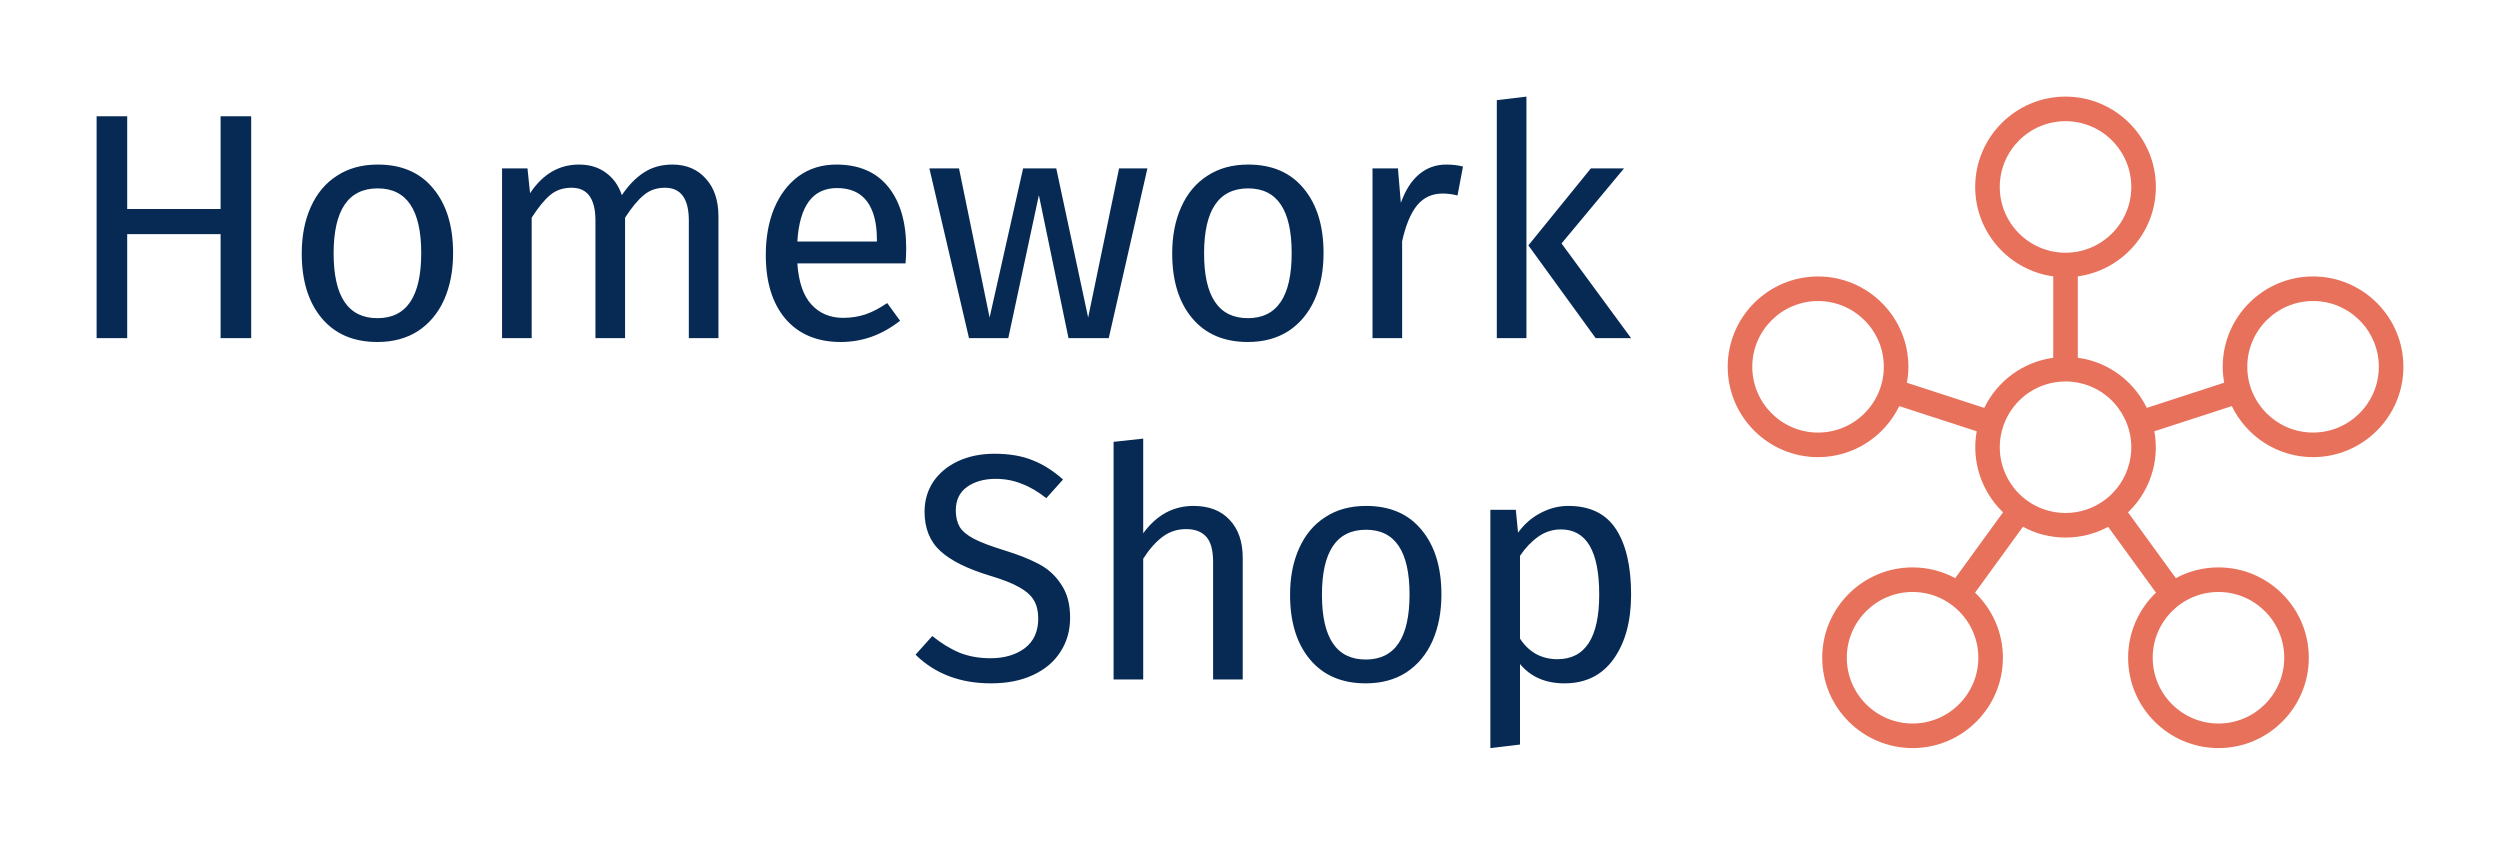<svg version="1.1" xmlns="http://www.w3.org/2000/svg" viewBox="-204.8 -1075.2 7949.502 2685.952"><desc>Created with Snap</desc><defs></defs><g><g transform="matrix(23.873,0,0,23.873,5169.597,-925.87)"><g><path d="M82.966,30.566c-6.635,0-12.033,5.398-12.033,12.033c0,0.727,0.075,1.433,0.199,2.123l-10.315,3.353   c-1.494-3.082-4.28-5.515-7.852-6.425c-0.438-0.111-0.885-0.19-1.332-0.252V30.556c5.863-0.803,10.398-5.83,10.398-11.908   c0-6.636-5.399-12.035-12.035-12.035s-12.032,5.399-12.032,12.035c0,6.078,4.534,11.105,10.396,11.908v10.843   c-4.001,0.546-7.442,3.066-9.186,6.676l-10.306-3.349c0.124-0.69,0.199-1.398,0.199-2.125c0-6.635-5.398-12.032-12.033-12.032   C10.398,30.568,5,35.966,5,42.601c0,6.636,5.398,12.035,12.034,12.035c4.756,0,8.865-2.781,10.817-6.797l10.314,3.352   c-0.729,4.059,0.688,8.077,3.507,10.794l-6.368,8.765c-1.693-0.91-3.627-1.43-5.68-1.43c-6.636,0-12.035,5.398-12.035,12.033   c0,6.636,5.399,12.035,12.035,12.035c6.635,0,12.032-5.399,12.032-12.035c0-3.405-1.429-6.479-3.71-8.67l6.377-8.774   c0.841,0.45,1.739,0.818,2.704,1.063c0.976,0.248,1.977,0.373,2.975,0.373c2.035,0,3.973-0.512,5.676-1.426l6.368,8.763   c-2.283,2.192-3.712,5.266-3.712,8.671c0,6.636,5.399,12.035,12.035,12.035c6.635,0,12.033-5.399,12.033-12.035   c0-6.635-5.398-12.033-12.033-12.033c-2.054,0-3.987,0.52-5.68,1.43l-6.365-8.76c1.579-1.517,2.761-3.469,3.332-5.709   c0.438-1.721,0.468-3.447,0.17-5.09l10.321-3.354c1.952,4.016,6.061,6.798,10.817,6.798C89.602,54.634,95,49.235,95,42.6   C95,35.965,89.602,30.566,82.966,30.566z M17.034,51.362c-4.831,0-8.761-3.931-8.761-8.762c0-4.829,3.93-8.759,8.761-8.759   c4.829,0,8.76,3.93,8.76,8.759C25.794,47.432,21.863,51.362,17.034,51.362z M38.384,81.353c0,4.831-3.93,8.762-8.759,8.762   c-4.831,0-8.762-3.931-8.762-8.762c0-4.829,3.931-8.759,8.762-8.759C34.454,72.594,38.384,76.523,38.384,81.353z M70.37,72.594   c4.829,0,8.76,3.93,8.76,8.759c0,4.831-3.931,8.762-8.76,8.762c-4.83,0-8.762-3.931-8.762-8.762   C61.608,76.523,65.54,72.594,70.37,72.594z M41.237,18.647c0-4.831,3.929-8.762,8.759-8.762c4.831,0,8.761,3.931,8.761,8.762   c0,4.829-3.93,8.759-8.761,8.759C45.166,27.406,41.237,23.477,41.237,18.647z M58.484,55.474c-0.988,3.884-4.478,6.598-8.481,6.598   c-0.728,0-1.456-0.092-2.168-0.273c-4.678-1.19-7.516-5.967-6.325-10.646c0.991-3.886,4.479-6.6,8.483-6.6   c0.727,0,1.454,0.092,2.165,0.272C56.836,46.018,59.674,50.795,58.484,55.474z M82.966,51.36c-4.829,0-8.76-3.931-8.76-8.761   s3.931-8.76,8.76-8.76c4.831,0,8.761,3.93,8.761,8.76S87.797,51.36,82.966,51.36z" fill="#e8715b" style=""></path></g><desc>Created with Snap</desc><defs></defs></g><g><g transform="matrix(1.024,0,0,-1.024,0,0)"><path d="M580 0L485 0L485 323L195 323L195 0L100 0L100 689L195 689L195 401L485 401L485 689L580 689L580 0ZM973 539Q1084 539 1145 465Q1207 391 1207 264Q1207 182 1179 119Q1151 57 1098 22Q1045 -12 972 -12Q861 -12 799 62Q737 136 737 263Q737 345 765 407Q793 470 846 504Q899 539 973 539ZM973 465Q836 465 836 263Q836 62 972 62Q1108 62 1108 264Q1108 465 973 465ZM1888 539Q1953 539 1992 495Q2031 452 2031 378L2031 0L1939 0L1939 365Q1939 467 1865 467Q1826 467 1799 444Q1772 422 1741 374L1741 0L1649 0L1649 365Q1649 467 1575 467Q1535 467 1508 444Q1481 421 1451 374L1451 0L1359 0L1359 527L1438 527L1446 450Q1505 539 1598 539Q1647 539 1681 514Q1716 489 1731 444Q1762 490 1799 514Q1837 539 1888 539ZM2614 279Q2614 256 2612 232L2276 232Q2282 145 2320 104Q2358 63 2418 63Q2456 63 2488 74Q2520 85 2555 109L2595 54Q2511 -12 2411 -12Q2301 -12 2239 60Q2178 132 2178 258Q2178 340 2204 403Q2231 467 2280 503Q2330 539 2397 539Q2502 539 2558 470Q2614 401 2614 279ZM2523 300L2523 306Q2523 384 2492 425Q2461 466 2399 466Q2286 466 2276 300L2523 300ZM3275 527L3363 527L3243 0L3118 0L3026 444L2931 0L2809 0L2686 527L2778 527L2873 64L2977 527L3080 527L3179 64L3275 527ZM3676 539Q3787 539 3848 465Q3910 391 3910 264Q3910 182 3882 119Q3854 57 3801 22Q3748 -12 3675 -12Q3564 -12 3502 62Q3440 136 3440 263Q3440 345 3468 407Q3496 470 3549 504Q3602 539 3676 539ZM3676 465Q3539 465 3539 263Q3539 62 3675 62Q3811 62 3811 264Q3811 465 3676 465ZM4291 539Q4319 539 4343 533L4326 443Q4302 449 4280 449Q4231 449 4201 413Q4171 377 4154 301L4154 0L4062 0L4062 527L4141 527L4150 420Q4171 479 4207 509Q4243 539 4291 539ZM4448 739L4540 750L4540 0L4448 0L4448 739ZM4740 527L4843 527L4649 294L4865 0L4755 0L4546 288L4740 527Z" fill="#072a55" style=""></path></g></g><g transform="matrix(1,0,0,1,2680.832,1085.44)"><g transform="matrix(1.024,0,0,-1.024,0,0)"><path d="M270 701Q339 701 388 681Q437 662 483 621L431 563Q392 594 354 608Q317 623 274 623Q220 623 185 598Q150 573 150 525Q150 495 162 474Q174 454 206 437Q239 420 301 401Q366 381 409 358Q452 335 478 294Q505 254 505 192Q505 132 475 86Q446 40 390 14Q335 -12 259 -12Q116 -12 25 77L77 135Q119 101 162 83Q205 66 258 66Q322 66 364 97Q406 129 406 189Q406 223 393 245Q380 268 348 286Q317 304 257 322Q151 354 102 399Q53 444 53 521Q53 573 80 614Q108 655 157 678Q207 701 270 701ZM888 539Q960 539 1000 496Q1041 453 1041 378L1041 0L949 0L949 365Q949 421 927 444Q906 467 865 467Q824 467 792 443Q760 419 732 375L732 0L640 0L640 738L732 748L732 454Q794 539 888 539ZM1424 539Q1535 539 1596 465Q1658 391 1658 264Q1658 182 1630 119Q1602 57 1549 22Q1496 -12 1423 -12Q1312 -12 1250 62Q1188 136 1188 263Q1188 345 1216 407Q1244 470 1297 504Q1350 539 1424 539ZM1424 465Q1287 465 1287 263Q1287 62 1423 62Q1559 62 1559 264Q1559 465 1424 465ZM2052 539Q2153 539 2200 467Q2247 395 2247 264Q2247 140 2193 64Q2139 -12 2040 -12Q1952 -12 1902 48L1902 -202L1810 -213L1810 527L1889 527L1896 456Q1925 496 1966 517Q2007 539 2052 539ZM2018 63Q2148 63 2148 264Q2148 466 2029 466Q1990 466 1958 443Q1926 420 1902 384L1902 127Q1922 96 1952 79Q1982 63 2018 63Z" fill="#072a55" style=""></path></g></g></g></svg>